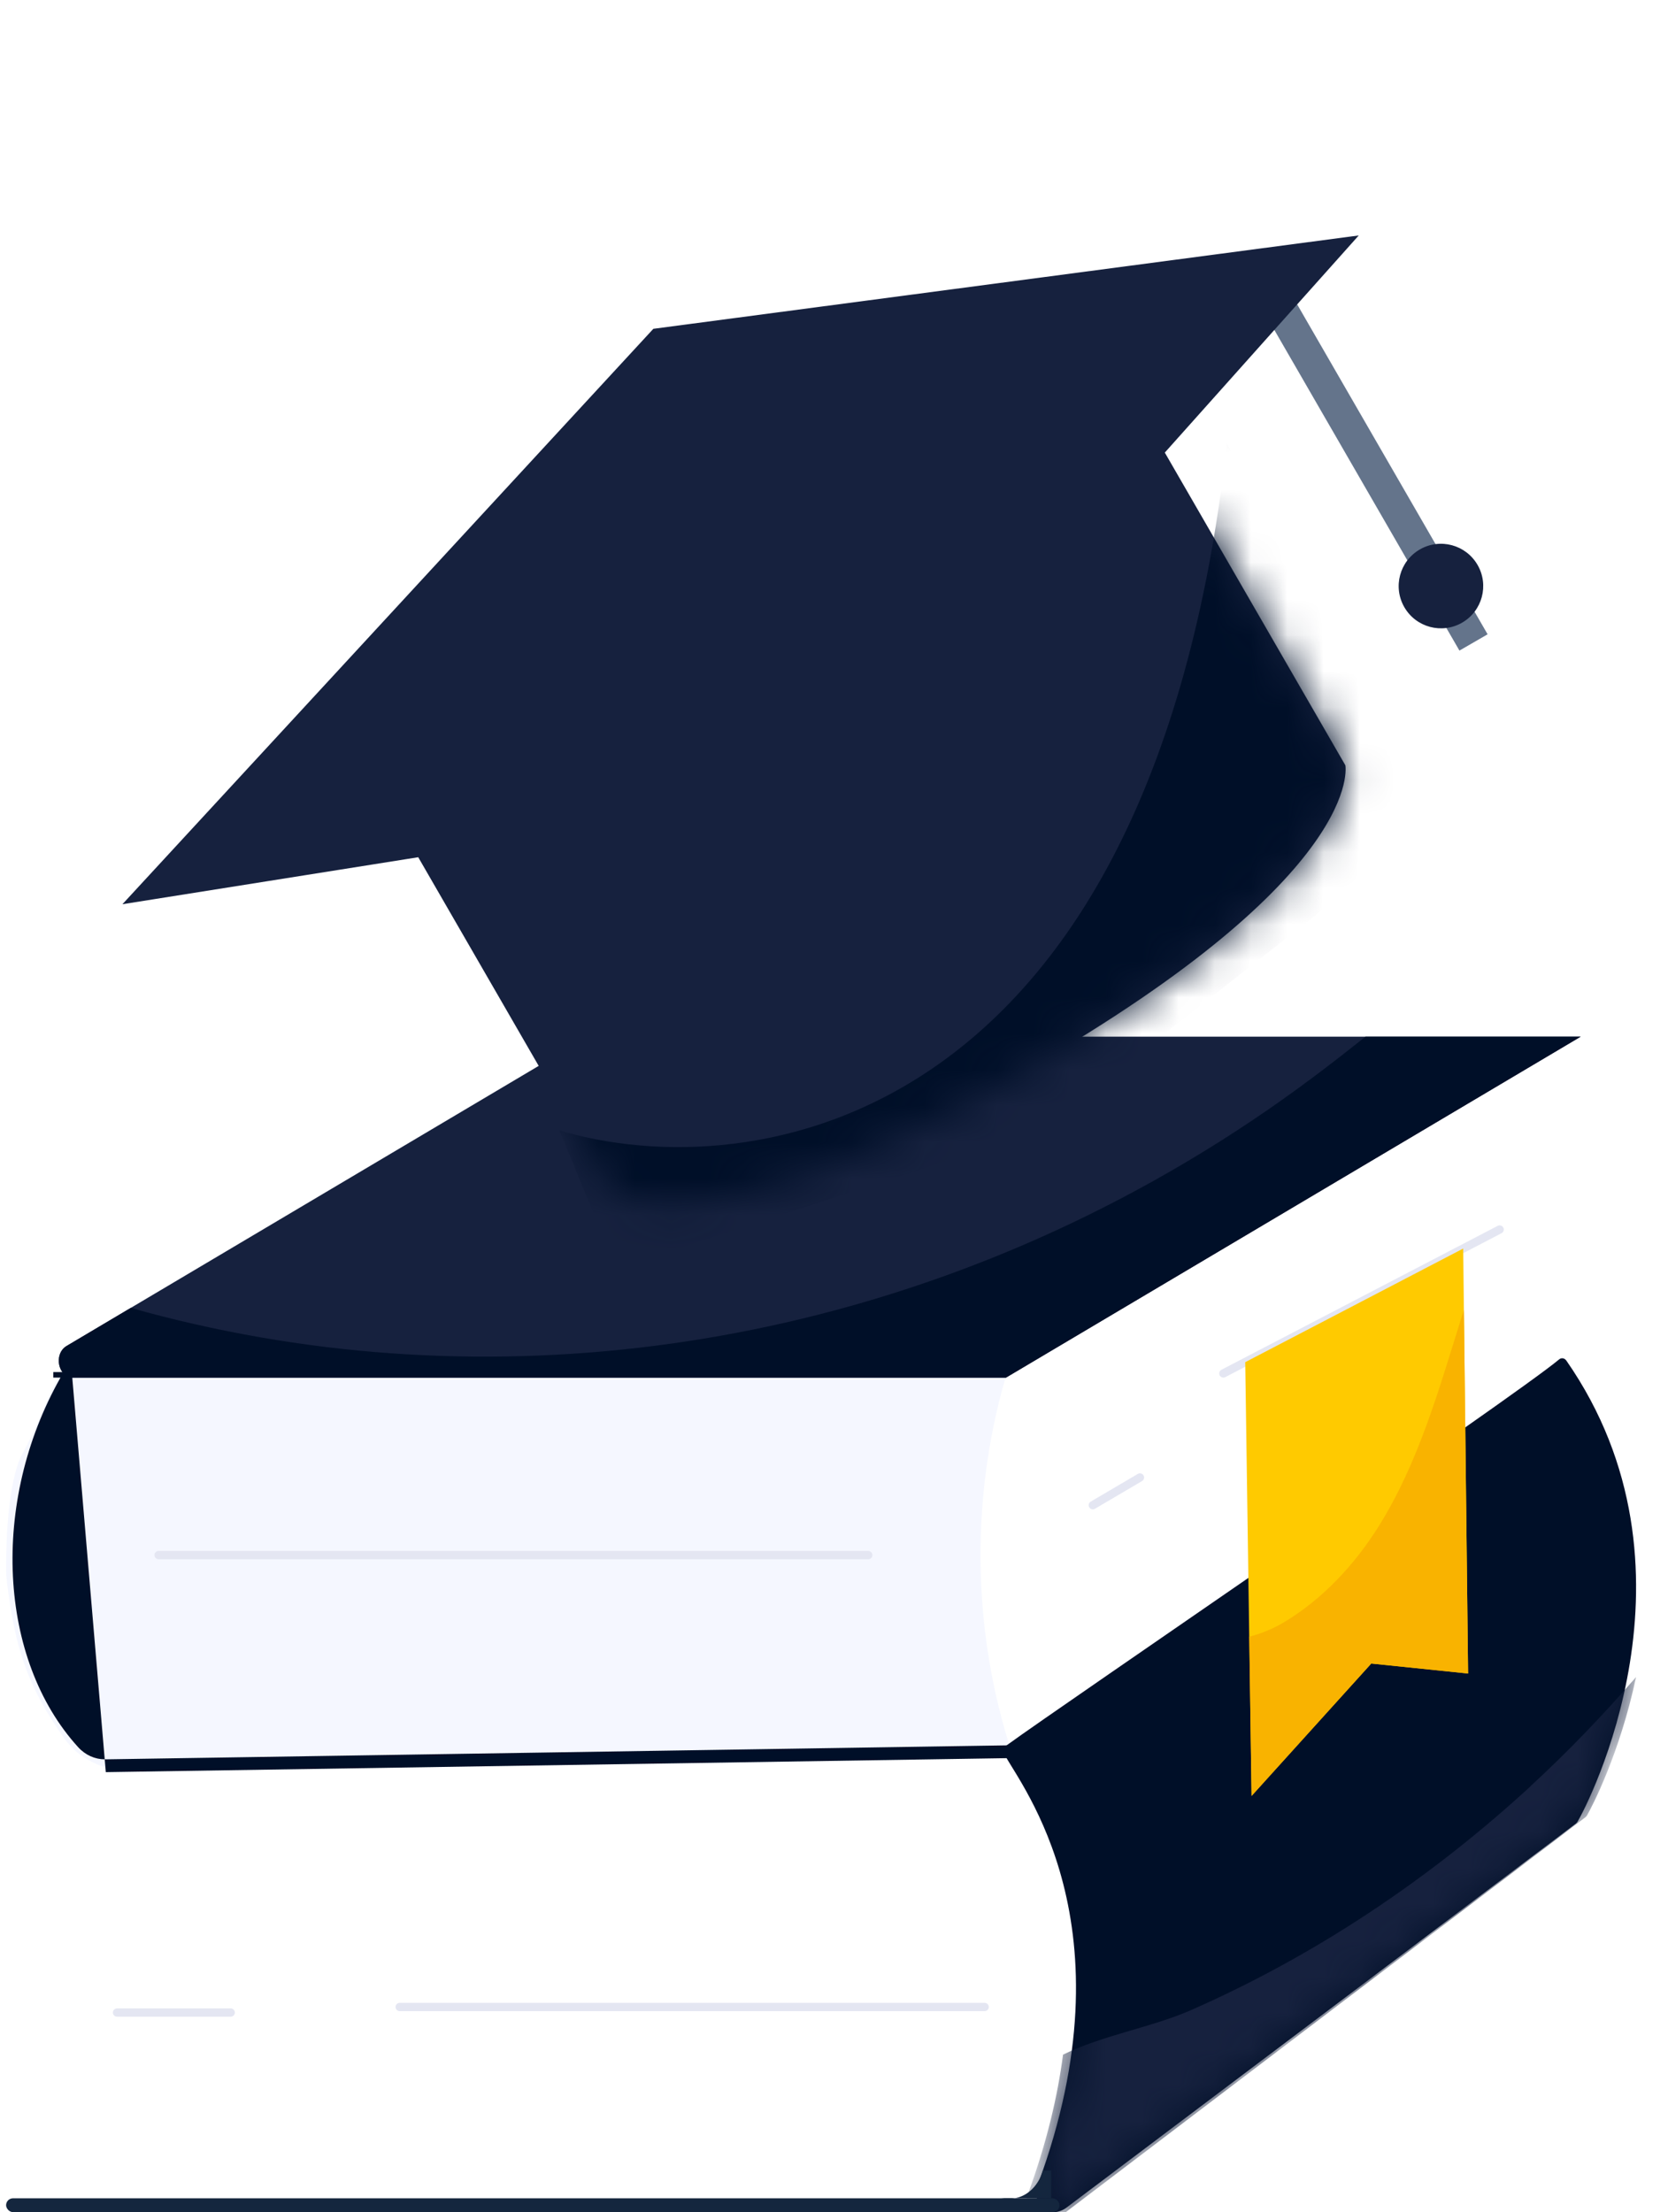 <svg width="46" height="61" viewBox="0 0 46 61" fill="none" xmlns="http://www.w3.org/2000/svg">
<g id="Group 4">
<g id="Group 2">
<path id="Vector" d="M27.919 48.382C27.919 48.382 27.919 48.382 27.919 48.381C26.776 44.93 26.748 41.105 27.838 37.631C27.878 37.507 27.79 37.38 27.659 37.383C24.97 37.441 2.285 37.926 1.987 37.667C1.67 37.39 1.164 39.119 0.637 40.05C0.172 40.87 0.164 42.871 0.169 43.336C0.169 43.401 0.174 43.467 0.181 43.532C0.411 45.521 0.795 46.543 1.76 47.92C2.175 48.514 2.873 48.837 3.597 48.824L27.916 48.384C27.918 48.384 27.919 48.383 27.919 48.382Z" fill="#3758F9" fill-opacity="0.05"/>
<path id="Vector_2" d="M28.631 60.218C28.409 60.821 28.962 61.222 29.423 60.867L43.465 50.282C43.48 50.269 43.493 50.256 43.504 50.236C43.778 49.776 47.184 43.254 43.197 37.519C43.147 37.448 43.06 37.432 42.997 37.486C41.712 38.559 29.247 47.044 27.765 48.125C27.687 48.181 27.668 48.306 27.715 48.401C28.159 49.244 31.254 53.09 28.629 60.218H28.631Z" fill="#000F28"/>
<path id="Vector_3" d="M27.741 37.989H2.017C1.602 37.989 1.467 37.333 1.839 37.114L15.776 28.846C16.063 28.675 16.38 28.586 16.704 28.586H43.592L27.741 37.989Z" fill="#16213E"/>
<path id="Vector_4" d="M4.374 42.882H23.944" stroke="#E4E6F2" stroke-width="0.229" stroke-miterlimit="10" stroke-linecap="round"/>
<path id="Vector_5" d="M3.228 55.496H6.362" stroke="#E4E6F2" stroke-width="0.229" stroke-miterlimit="10" stroke-linecap="round"/>
<path id="Vector_6" d="M11.023 55.343H27.154" stroke="#E4E6F2" stroke-width="0.229" stroke-miterlimit="10" stroke-linecap="round"/>
<path id="Vector_7" d="M33.738 37.873L41.357 33.904" stroke="#E4E6F2" stroke-width="0.229" stroke-miterlimit="10" stroke-linecap="round"/>
<path id="Vector_8" d="M30.138 41.506L31.437 40.742" stroke="#E4E6F2" stroke-width="0.229" stroke-miterlimit="10" stroke-linecap="round"/>
<g id="Mask group">
<mask id="mask0_39_38515" style="mask-type:alpha" maskUnits="userSpaceOnUse" x="27" y="37" width="19" height="24">
<path id="Vector_9" d="M28.631 60.218C28.409 60.821 28.962 61.222 29.423 60.867L43.465 50.282C43.48 50.269 43.493 50.256 43.504 50.236C43.778 49.776 47.184 43.254 43.197 37.519C43.147 37.448 43.06 37.432 42.997 37.486C41.712 38.559 29.247 47.044 27.765 48.125C27.687 48.181 27.668 48.306 27.715 48.401C28.159 49.244 31.254 53.09 28.629 60.218H28.631Z" fill="#000F28"/>
</mask>
<g mask="url(#mask0_39_38515)">
<path id="Vector_10" d="M42.216 49.251C39.38 51.859 36.207 53.953 32.841 55.431C31.757 55.907 30.416 56.118 29.316 56.657C29.165 57.816 28.863 59.092 28.353 60.488C28.123 61.118 28.696 61.537 29.174 61.166L43.726 50.108C43.742 50.095 43.756 50.081 43.767 50.06C43.893 49.844 44.671 48.357 45.119 46.245C44.197 47.308 43.23 48.314 42.214 49.248L42.216 49.251Z" fill="#16213E"/>
</g>
</g>
<path id="Vector_11" d="M43.592 28.586H37.658C37.187 28.96 36.713 29.332 36.233 29.69C33.976 31.383 31.573 32.805 29.077 33.95C24.558 36.022 19.732 37.18 14.883 37.378C12.459 37.478 10.027 37.338 7.622 36.951C6.41 36.755 5.204 36.498 4.011 36.177C3.877 36.142 3.744 36.101 3.614 36.06L1.839 37.114C1.467 37.335 1.602 37.989 2.017 37.989H27.741L43.592 28.586Z" fill="#000F28"/>
<rect id="Rectangle 1" x="0.168" y="60.618" width="29.05" height="0.382" rx="0.191" fill="#14263E"/>
<path id="Union" fill-rule="evenodd" clip-rule="evenodd" d="M1.98 37.473C2.033 37.391 2.01 37.282 1.928 37.228L1.953 37.516C1.885 37.621 1.819 37.728 1.756 37.835H1.469V37.988H1.668C-0.277 41.428 -0.047 45.759 2.155 48.178C2.356 48.399 2.62 48.512 2.888 48.514L2.918 48.867L27.922 48.479C28.019 48.477 28.097 48.397 28.096 48.3C28.094 48.202 28.014 48.124 27.916 48.126L2.913 48.514L2.913 48.514C2.905 48.514 2.896 48.514 2.888 48.514L1.993 37.988H2.004V37.835H1.98L1.953 37.516C1.962 37.501 1.971 37.487 1.98 37.473Z" fill="#000F28"/>
<g id="Group 1">
<path id="Vector_12" d="M40.487 46.147L37.816 45.872L34.515 49.523L34.341 37.562L40.352 34.429L40.487 46.147Z" fill="#FFCA00"/>
<path id="Vector_13" d="M38.025 42.082C37.367 43.135 36.484 44.089 35.415 44.731C35.087 44.928 34.77 45.048 34.453 45.132L34.516 49.523L37.817 45.872L40.487 46.148L40.372 36.128C40.35 36.191 40.329 36.254 40.309 36.315C39.688 38.293 39.125 40.323 38.025 42.082Z" fill="#F9B300"/>
</g>
<path id="Vector 2" d="M27.989 60.617C28.465 60.528 28.697 60.1 28.759 59.853H28.988V60.617H27.989C27.877 60.639 27.752 60.641 27.612 60.617H27.989Z" fill="#14263E"/>
</g>
<g id="Group 3">
<path id="Vector_14" d="M35.375 7.704L34.598 8.153L40.248 17.94L41.025 17.491L35.375 7.704Z" fill="#64748B"/>
<path id="Vector_15" d="M40.322 17.17C40.879 16.848 41.07 16.135 40.748 15.578C40.426 15.02 39.713 14.829 39.156 15.151C38.598 15.473 38.407 16.186 38.729 16.744C39.051 17.301 39.764 17.492 40.322 17.17Z" fill="#16213E"/>
<path id="Union_2" fill-rule="evenodd" clip-rule="evenodd" d="M18.018 9.067L37.471 6.493L32.123 12.48L37.102 21.103C37.102 21.103 37.687 24.09 28.405 29.449C19.123 34.808 16.828 32.808 16.828 32.808L11.534 23.638L3.376 24.934L18.018 9.067Z" fill="#16213E"/>
<mask id="mask1_39_38515" style="mask-type:alpha" maskUnits="userSpaceOnUse" x="3" y="6" width="35" height="28">
<path id="Union_3" fill-rule="evenodd" clip-rule="evenodd" d="M18.018 9.067L37.471 6.493L32.123 12.48L37.102 21.103C37.102 21.103 37.687 24.09 28.405 29.449C19.123 34.808 16.828 32.808 16.828 32.808L11.534 23.638L3.376 24.934L18.018 9.067Z" fill="#1E293B"/>
</mask>
<g mask="url(#mask1_39_38515)">
<path id="Vector 3" d="M33.836 12.231C31.732 31.169 20.684 32.747 15.424 31.169L17.002 34.983L28.707 31.169L39.623 22.621L33.836 12.231Z" fill="#000F28"/>
</g>
</g>
</g>
</svg>
